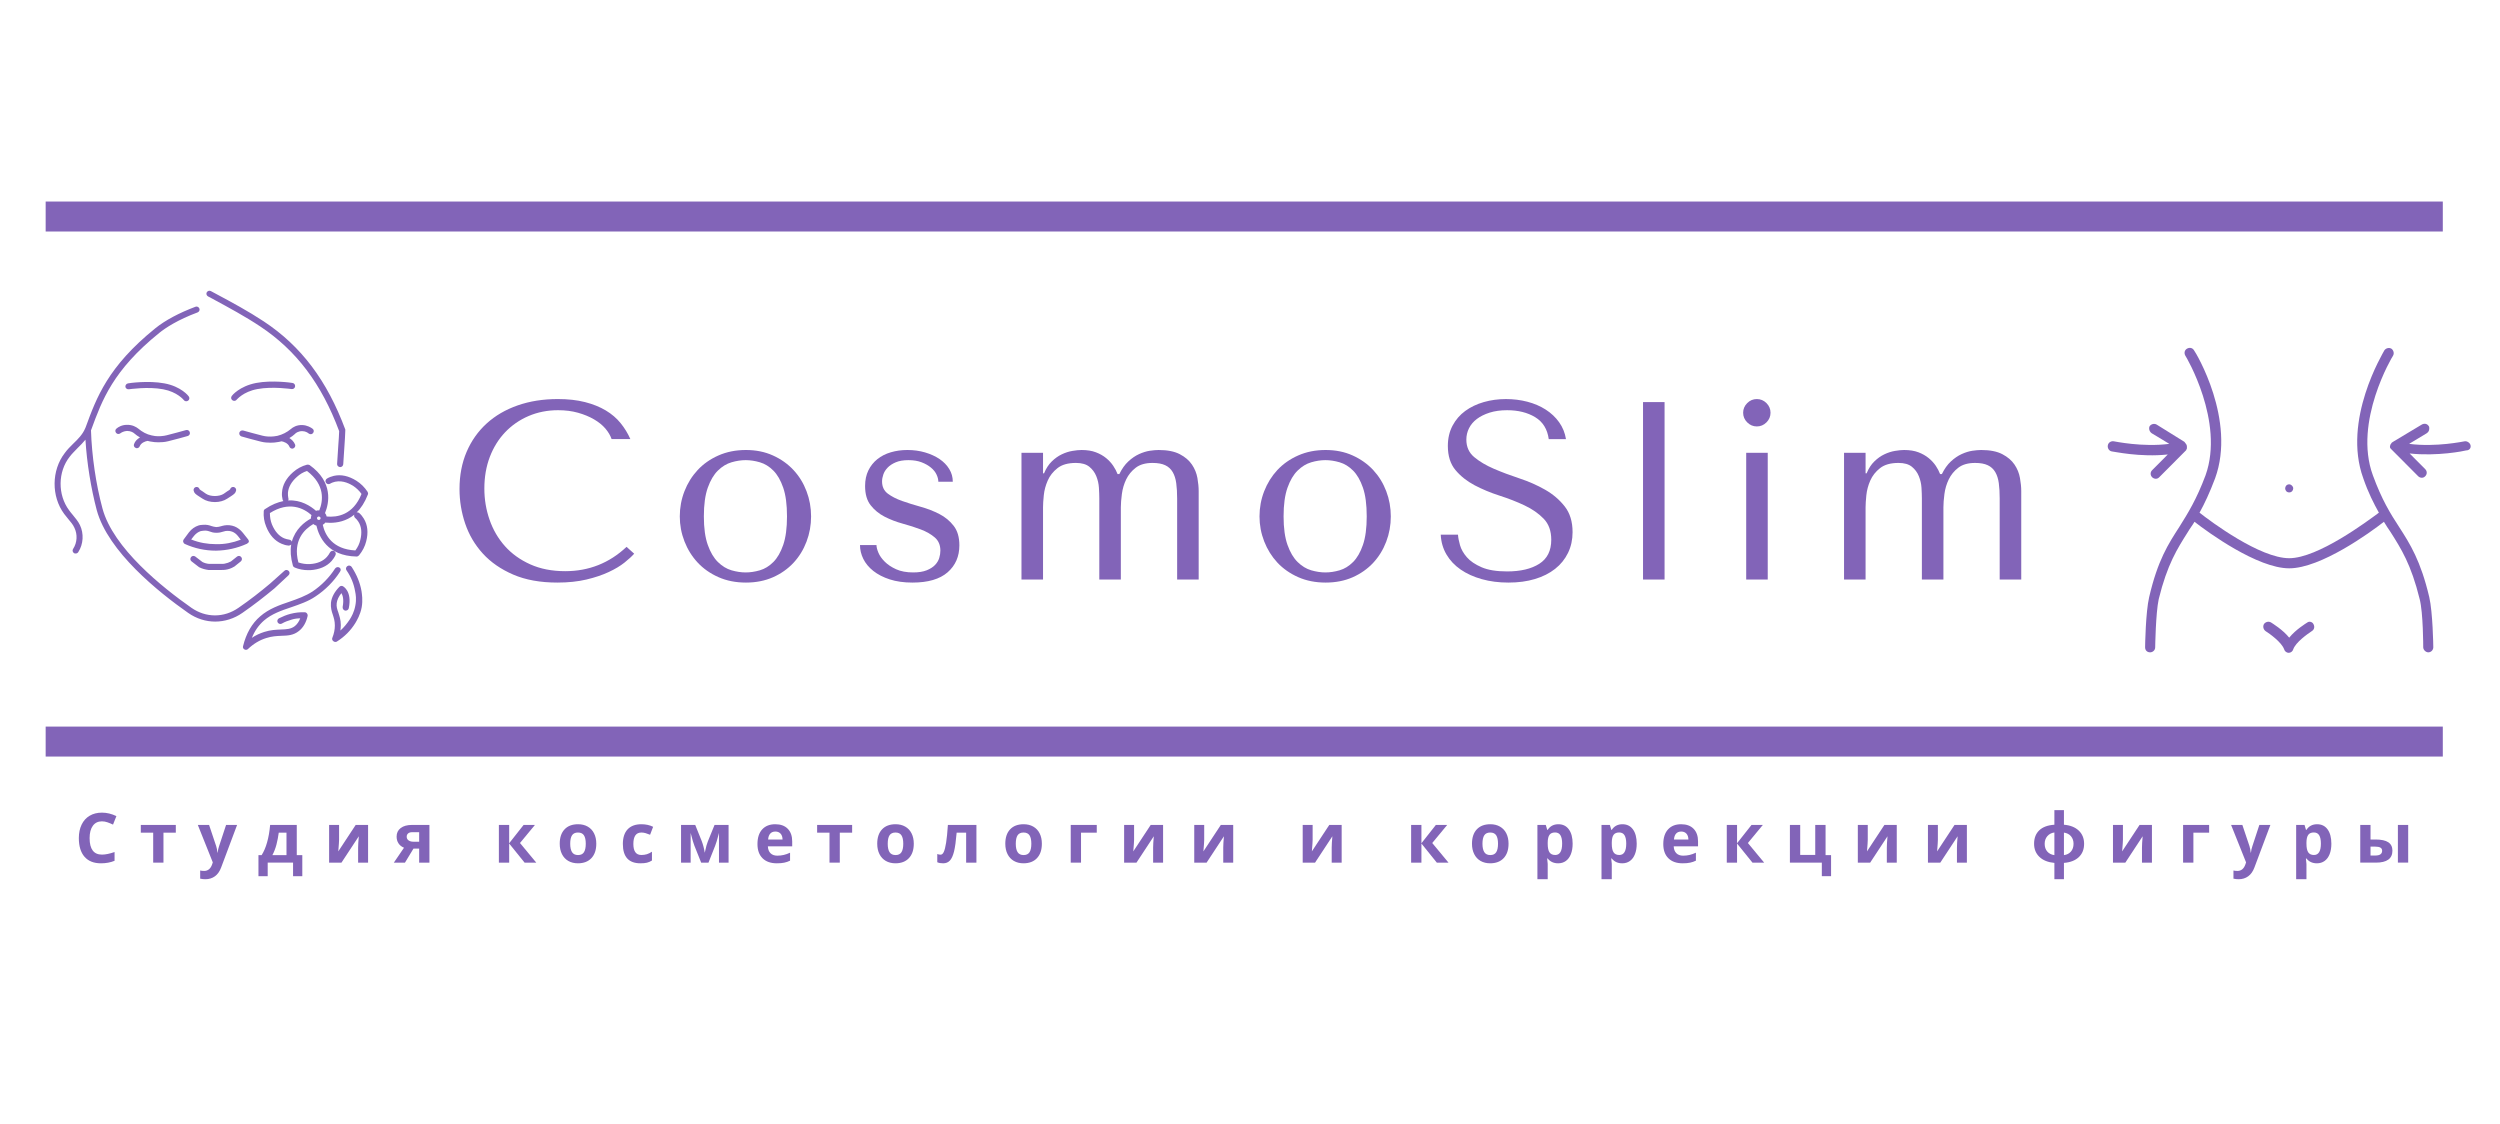 <?xml version="1.0" encoding="UTF-8"?>
<!DOCTYPE svg PUBLIC "-//W3C//DTD SVG 1.1//EN" "http://www.w3.org/Graphics/SVG/1.1/DTD/svg11.dtd">
<!-- Creator: CorelDRAW 2019 (64-Bit) -->
<svg xmlns="http://www.w3.org/2000/svg" xml:space="preserve" width="1112px" height="500px" version="1.1" style="shape-rendering:geometricPrecision; text-rendering:geometricPrecision; image-rendering:optimizeQuality; fill-rule:evenodd; clip-rule:evenodd"
viewBox="0 0 1112 499.94"
 xmlns:xlink="http://www.w3.org/1999/xlink">
 <defs>
  <style type="text/css">
   <![CDATA[
    .str0 {stroke:#8264B8;stroke-width:13.33;stroke-miterlimit:4}
    .fil0 {fill:none;fill-rule:nonzero}
    .fil1 {fill:#8264B8;fill-rule:nonzero}
   ]]>
  </style>
 </defs>
 <g id="Слой_x0020_1">
  <line class="fil0 str0" x1="20.31" y1="329.82" x2="1086.56" y2= "329.82" />
  <line class="fil0 str0" x1="20.31" y1="96.28" x2="1086.56" y2= "96.28" />
  <path class="fil1" d="M160.8 262.89c0.18,1.36 0.63,3.98 0.09,7.15 -0.64,3.43 -2.1,5.78 -2.83,7.05 -2.01,3.25 -4.74,6.06 -8.2,8.23 -0.19,0.18 -0.46,0.18 -0.73,0.18 -0.28,0 -0.64,-0.09 -0.91,-0.37 -0.46,-0.36 -0.64,-0.99 -0.37,-1.53 0.73,-1.81 1.09,-3.62 1.09,-5.43 0,-1.99 -0.45,-3.34 -0.91,-4.79 -0.54,-1.54 -1,-3.16 -0.82,-5.33 0.28,-2.44 1.55,-4.8 3.74,-7.06 0.46,-0.45 1.09,-0.54 1.55,-0.27 0.18,0.09 4.19,2.17 2.64,9.77 -0.18,0.72 -0.82,1.17 -1.64,1.08 -0.73,-0.18 -1.18,-0.9 -1.09,-1.62 0.64,-3.44 0,-5.25 -0.55,-6.15 -1.18,1.44 -1.91,2.98 -2.09,4.43 -0.19,1.53 0.18,2.71 0.72,4.16 0.46,1.53 1.1,3.16 1.1,5.6 0,0.82 -0.09,1.63 -0.18,2.44 1.64,-1.44 3,-3.16 4.19,-4.97 0.73,-1.17 1.91,-3.16 2.46,-6.15 0.55,-2.8 0.18,-4.97 -0.09,-6.24 -0.55,-3.34 -1.82,-6.51 -3.83,-9.4 -0.46,-0.63 -0.27,-1.45 0.37,-1.9 0.63,-0.45 1.45,-0.27 1.91,0.36 2.28,3.53 3.74,7.06 4.38,10.76zm-9.85 -10.48c-0.64,-0.37 -1.46,-0.19 -1.91,0.45 -2.56,3.98 -6.02,7.5 -10.03,10.21 -3.1,1.99 -6.56,3.26 -10.21,4.52 -4.56,1.54 -9.21,3.17 -13.04,6.51 -3.73,3.17 -6.29,7.69 -7.65,13.29 -0.19,0.55 0.09,1.18 0.63,1.45 0.19,0.09 0.46,0.18 0.64,0.18 0.37,0 0.64,-0.09 0.91,-0.36 2.47,-2.35 5.2,-3.98 8.12,-4.88 2.55,-0.82 4.65,-0.91 6.74,-1 2.83,-0.09 5.38,-0.18 7.84,-2.17 1.83,-1.44 3.19,-3.7 3.83,-6.6 0.09,-0.36 0,-0.81 -0.27,-1.17 -0.28,-0.36 -0.64,-0.54 -1.01,-0.54 -2.18,-0.09 -4.28,0.18 -6.38,0.72 -1.73,0.45 -3.46,1.17 -5.1,1.99 -0.64,0.36 -0.91,1.17 -0.55,1.81 0.37,0.63 1.19,0.9 1.82,0.54 1.37,-0.81 2.92,-1.36 4.47,-1.81 1.19,-0.36 2.46,-0.54 3.74,-0.54 -0.55,1.44 -1.37,2.62 -2.37,3.43 -1.73,1.36 -3.65,1.45 -6.2,1.54 -2.19,0.09 -4.65,0.18 -7.47,1.09 -1.92,0.63 -3.74,1.44 -5.47,2.62 1.27,-3.17 3.1,-5.7 5.37,-7.69 3.47,-2.98 7.66,-4.43 12.22,-5.96 3.65,-1.27 7.47,-2.54 10.76,-4.8 4.37,-2.89 8.11,-6.69 10.84,-10.94 0.55,-0.72 0.37,-1.53 -0.27,-1.89zm7.66 -24.51c0.36,-0.09 0.82,0 1.18,0.28 0.82,0.72 1.46,1.53 2.01,2.44 1.73,2.8 2.09,6.23 1.09,10.12 -0.55,2.26 -1.64,4.34 -3.19,6.24 -0.27,0.27 -0.64,0.54 -1.09,0.54 -13.13,-0.27 -16.78,-9.04 -17.87,-13.74 -0.55,-0.18 -1,-0.36 -1.37,-0.72 -4.01,2.35 -9.2,7.32 -6.65,17.09 1.64,0.54 3.37,0.81 5.1,0.72 3.28,-0.18 5.84,-1.27 7.57,-3.17 0.55,-0.63 1,-1.26 1.37,-1.98 0.36,-0.64 1.09,-1 1.82,-0.64 0.64,0.36 1,1.09 0.64,1.81 -0.46,1 -1.1,1.9 -1.73,2.62 -2.19,2.44 -5.38,3.8 -9.48,4.07 -0.28,0 -0.64,0 -0.92,0 -2,0 -4.1,-0.36 -6.01,-1.17 -0.37,-0.19 -0.73,-0.46 -0.82,-0.91 -1,-3.61 -1.19,-6.69 -0.73,-9.31 -0.27,0.27 -0.64,0.45 -1,0.45 -0.1,0 -0.1,0 -0.19,0 -1.09,-0.09 -2.09,-0.36 -3.1,-0.81 -3,-1.27 -5.37,-3.89 -6.83,-7.6 -0.91,-2.17 -1.28,-4.52 -1.1,-6.87 0,-0.45 0.28,-0.81 0.64,-0.99 2.92,-1.99 5.56,-2.99 8.11,-3.53 -0.18,-0.18 -0.36,-0.45 -0.36,-0.63 -0.27,-1.09 -0.37,-2.08 -0.27,-3.17 0.18,-3.25 1.82,-6.32 4.92,-9.04 1.73,-1.53 3.83,-2.71 6.2,-3.34 0.36,-0.09 0.82,0 1.18,0.18 10.58,7.59 8.66,16.91 6.84,21.34 0.36,0.45 0.64,0.99 0.73,1.53 4.65,0.45 11.76,-0.63 15.5,-10.03 -1.01,-1.45 -2.28,-2.63 -3.74,-3.62 -1.1,-0.63 -4.29,-2.62 -8.02,-1.81 -0.73,0.18 -1.55,0.45 -2.28,0.91 -0.64,0.36 -1.46,0.09 -1.83,-0.55 -0.36,-0.63 -0.09,-1.44 0.55,-1.8 0.91,-0.55 1.91,-0.91 3.01,-1.18 3.19,-0.72 6.56,0 10.03,2.17 2,1.27 3.64,2.89 5.01,4.97 0.18,0.36 0.27,0.82 0.09,1.18 -1.37,3.52 -3.1,6.15 -5.01,7.95zm-17.32 3.17c0.18,0.18 0.45,0.18 0.64,0.18 0.09,0 0.36,-0.09 0.45,-0.27 0.09,-0.09 0.18,-0.18 0.18,-0.36 0.09,-0.18 0,-0.55 -0.27,-0.73 0,0 -0.09,-0.09 -0.18,-0.09 -0.28,-0.18 -0.64,-0.09 -0.82,0.09 0,0 -0.09,0.09 -0.09,0.09 -0.19,0.18 -0.28,0.55 -0.1,0.82 0,0.09 0.1,0.18 0.19,0.27zm-13.13 -8.5c5.74,-0.36 10.03,2.53 12.4,4.61 0.45,-0.18 0.91,-0.27 1.46,-0.18 1.73,-4.25 2.64,-11.39 -5.47,-17.54 -1.73,0.54 -3.19,1.45 -4.47,2.62 -2.46,2.17 -3.83,4.61 -4.01,7.14 0,0.82 0,1.54 0.18,2.36 0.18,0.36 0.09,0.72 -0.09,0.99zm10.12 8.05c0,-0.55 0.09,-1 0.27,-1.54 -3.46,-3.07 -9.93,-6.33 -18.5,-0.9 0,1.8 0.27,3.43 0.91,5.06 1.28,3.07 3.1,5.15 5.38,6.15 0.73,0.27 1.55,0.54 2.37,0.63 0.55,0.09 1,0.45 1.09,0.9 1.55,-5.6 5.65,-8.77 8.48,-10.3zm19.32 -1.72c-3.55,2.89 -7.56,3.62 -10.75,3.62 -0.82,0 -1.55,-0.1 -2.19,-0.1 -0.09,0.19 -0.18,0.28 -0.27,0.37 -0.28,0.27 -0.55,0.45 -0.82,0.63 1,4.52 4.28,10.85 14.49,11.39 1.09,-1.45 1.82,-2.98 2.19,-4.61 0.82,-3.25 0.55,-5.97 -0.82,-8.14 -0.46,-0.72 -0.91,-1.26 -1.55,-1.81 -0.37,-0.36 -0.46,-0.9 -0.28,-1.35zm-47.76 12.93c-4.38,1.99 -8.94,2.98 -13.68,3.07 -0.09,0 -0.09,0 -0.18,0 -4.74,0 -9.39,-0.99 -13.76,-2.98 -0.37,-0.18 -0.64,-0.54 -0.73,-0.91 -0.09,-0.36 0,-0.81 0.27,-1.17l2.28 -3.08c1.19,-1.53 2.64,-2.53 4.29,-3.07 0.36,-0.09 0.91,-0.27 1.73,-0.27 1.91,-0.18 3.01,0.18 4.01,0.54 0.64,0.18 1.18,0.36 2.09,0.45 0.83,0 1.37,-0.18 2.1,-0.36 1,-0.27 2.1,-0.63 3.92,-0.45 0.82,0.09 1.46,0.27 2.19,0.54 1.37,0.55 2.64,1.54 3.65,2.81l2.37 2.98c0.27,0.36 0.36,0.72 0.27,1.17 -0.18,0.19 -0.46,0.55 -0.82,0.73zm-2.74 -1.81l-1.27 -1.63c-0.73,-0.9 -1.55,-1.54 -2.46,-1.9 -0.46,-0.18 -0.91,-0.27 -1.46,-0.36 -1.37,-0.09 -2.01,0.09 -2.83,0.36 -0.73,0.27 -1.64,0.46 -2.92,0.46 -1.27,0 -2.09,-0.28 -2.82,-0.55 -0.82,-0.27 -1.55,-0.54 -2.92,-0.36 -0.55,0.09 -0.91,0.09 -1.18,0.18 -1.1,0.36 -2.1,1.09 -2.92,2.08l-1.28 1.63c3.56,1.45 7.3,2.08 11.03,2.08 0,0 0.09,0 0.09,0 3.74,0.09 7.39,-0.63 10.94,-1.99zm-1.64 7.5l-2.73 2.17c-0.82,0.46 -1.83,0.82 -2.83,1 -0.36,0.09 -0.82,0.09 -1.27,0.09l-5.02 0c-0.18,0 -0.45,0 -0.64,0 -1,-0.09 -2,-0.36 -2.91,-0.82l-3.19 -2.44c-0.64,-0.45 -1.46,-0.36 -1.92,0.27 -0.45,0.64 -0.36,1.45 0.28,1.9l3.28 2.53c0.09,0.1 0.18,0.1 0.18,0.1 1.28,0.63 2.64,0.99 4.01,1.17 0.27,0 0.64,0 0.91,0l5.02 0c0.54,0 1.09,0 1.64,-0.09 1.36,-0.18 2.64,-0.63 3.83,-1.36 0.09,0 0.09,-0.09 0.18,-0.09l2.82 -2.26c0.55,-0.45 0.73,-1.35 0.19,-1.9 -0.37,-0.63 -1.28,-0.72 -1.83,-0.27zm-18.32 -30.92c-0.73,0.18 -1.18,0.91 -1,1.63 0.27,1.18 1,1.63 2.37,2.53 0.45,0.27 0.91,0.63 1.55,1 1.46,0.99 3.46,1.53 5.56,1.53 2,0 4.01,-0.54 5.47,-1.53 0.64,-0.46 1.09,-0.73 1.55,-1 1.36,-0.9 2.09,-1.35 2.37,-2.53 0.18,-0.72 -0.28,-1.45 -1.01,-1.63 -0.72,-0.18 -1.45,0.27 -1.64,1 -0.09,0.18 -0.63,0.54 -1.27,0.9 -0.46,0.27 -0.91,0.63 -1.55,1.09 -2.01,1.35 -5.93,1.35 -7.93,0 -0.64,-0.46 -1.19,-0.82 -1.55,-1.09 -0.55,-0.36 -1.19,-0.72 -1.28,-0.9 -0.18,-0.73 -0.91,-1.18 -1.64,-1zm-27.53 -19.07c-0.27,0.72 0.09,1.44 0.82,1.71 0.18,0.09 0.37,0.09 0.46,0.09 0.54,0 1.09,-0.36 1.27,-0.9 0.64,-1.54 2.46,-2.17 3.47,-2.35 0.36,0.09 0.73,0.18 1.18,0.27 1.37,0.27 2.65,0.36 3.65,0.36 0.82,0 1.55,-0.09 2,-0.09 1.37,-0.09 2.37,-0.36 7.11,-1.62 1.65,-0.46 3.01,-0.82 3.92,-1.09 0.73,-0.18 1.19,-0.99 0.92,-1.72 -0.19,-0.72 -1.01,-1.17 -1.74,-0.9 -1,0.27 -2.37,0.63 -3.92,1.08 -4.65,1.27 -5.47,1.45 -6.56,1.54 -0.82,0.09 -2.64,0.27 -4.74,-0.27 -2.19,-0.45 -4.19,-1.54 -6.02,-3.08 -0.82,-0.63 -2.55,-1.71 -5.01,-1.62 -2.19,0 -3.83,0.99 -4.56,1.62 -0.63,0.46 -0.73,1.27 -0.27,1.9 0.46,0.64 1.28,0.73 1.91,0.27 0.46,-0.36 1.55,-0.99 3.01,-1.08 1.64,0 2.83,0.72 3.19,1.08 0.82,0.73 1.64,1.27 2.56,1.81 -1.19,0.73 -2.19,1.63 -2.65,2.99zm74.75 -5.79c1.46,0 2.46,0.63 3.01,1.09 0.64,0.45 1.46,0.36 1.91,-0.28 0.46,-0.63 0.37,-1.44 -0.27,-1.9 -0.73,-0.54 -2.37,-1.53 -4.56,-1.62 -2.46,-0.09 -4.19,0.99 -5.01,1.72 -1.83,1.53 -3.83,2.53 -6.02,3.07 -2.1,0.45 -3.92,0.36 -4.74,0.27 -1.09,-0.09 -1.91,-0.27 -6.56,-1.54 -1.64,-0.45 -2.92,-0.81 -3.92,-1.08 -0.73,-0.18 -1.46,0.18 -1.73,0.9 -0.19,0.73 0.18,1.45 0.91,1.72 1,0.27 2.37,0.63 3.92,1.09 4.65,1.26 5.74,1.53 7.11,1.62 0.45,0 1.09,0.09 2,0.09 1,0 2.28,-0.09 3.65,-0.36 0.36,-0.09 0.73,-0.18 1.18,-0.27 1.01,0.18 2.83,0.81 3.47,2.35 0.18,0.54 0.73,0.91 1.27,0.91 0.19,0 0.37,0 0.46,-0.09 0.73,-0.28 1.09,-1.09 0.82,-1.72 -0.55,-1.36 -1.55,-2.26 -2.55,-2.9 0.91,-0.54 1.73,-1.08 2.46,-1.8 0.36,-0.46 1.55,-1.27 3.19,-1.27zm-6.02 64.1c0.55,-0.54 0.64,-1.35 0.09,-1.9 -0.54,-0.54 -1.36,-0.63 -1.91,-0.09l-6.38 5.7c-4.29,3.61 -9.03,7.32 -14.04,10.76 -6.47,4.52 -14.49,4.52 -20.97,0 -12.76,-8.95 -34.82,-26.49 -39.56,-44.21 -2.91,-10.76 -4.74,-23.42 -5.1,-34.72l0.18 -0.45c4.74,-12.93 9.57,-26.22 30.17,-42.86 2.92,-2.35 8.3,-5.87 17.05,-9.13 0.73,-0.27 1.09,-1.08 0.82,-1.72 -0.27,-0.72 -1.09,-1.08 -1.73,-0.81 -7.2,2.71 -13.4,5.97 -17.87,9.58 -21.15,17.09 -26.16,30.83 -30.99,44.03l-0.28 0.63c-1.09,2.54 -3.09,4.62 -5.28,6.7 -1.28,1.26 -2.65,2.62 -3.74,4.15 -5.93,7.69 -6.02,19.26 -0.27,27.04 0.54,0.72 1.18,1.44 1.73,2.17 1.09,1.35 2.19,2.53 2.82,3.98 1.46,2.98 1.28,6.6 -0.54,9.4 -0.46,0.63 -0.28,1.44 0.36,1.9 0.28,0.18 0.46,0.18 0.73,0.18 0.46,0 0.91,-0.18 1.19,-0.64 2.28,-3.52 2.55,-8.22 0.73,-12.02 -0.82,-1.72 -2.1,-3.16 -3.19,-4.52 -0.55,-0.72 -1.19,-1.36 -1.64,-2.08 -5.11,-6.87 -5.02,-17.09 0.27,-23.78 1,-1.35 2.28,-2.53 3.55,-3.89 1.19,-1.17 2.37,-2.35 3.47,-3.7 0.63,10.39 2.46,21.61 5.01,31.28 5.01,18.53 27.62,36.62 40.66,45.75 3.73,2.62 7.93,3.88 12.03,3.88 4.1,0 8.39,-1.26 12.12,-3.88 5.11,-3.53 9.85,-7.24 14.31,-10.94l6.2 -5.79zm-71.01 -82.72c0.09,0 8.57,-1.27 15.23,0 6.29,1.17 9.11,4.7 9.2,4.79 0.28,0.36 0.64,0.54 1.1,0.54 0.27,0 0.54,-0.09 0.82,-0.27 0.63,-0.45 0.73,-1.27 0.27,-1.9 -0.09,-0.18 -3.37,-4.43 -10.85,-5.79 -7.2,-1.35 -15.77,-0.09 -16.13,0 -0.73,0.09 -1.28,0.82 -1.19,1.54 0.09,0.63 0.73,1.18 1.55,1.09zm57.16 -0.09c6.74,-1.27 15.13,0 15.22,0 0.73,0.09 1.46,-0.37 1.55,-1.18 0.09,-0.72 -0.36,-1.45 -1.18,-1.54 -0.37,-0.09 -9.03,-1.35 -16.14,0 -7.47,1.45 -10.76,5.61 -10.85,5.79 -0.45,0.63 -0.36,1.45 0.28,1.9 0.27,0.18 0.54,0.27 0.82,0.27 0.45,0 0.82,-0.18 1.09,-0.54 0.09,0 2.83,-3.53 9.21,-4.7zm-21.97 -41.23l2.19 1.17c7.02,3.8 14.4,7.78 21.05,12.21 16.05,10.67 27.26,25.49 35.1,46.56 -0.09,1.99 -0.18,4.07 -0.37,6.15l-0.54 8.41c-0.09,0.72 0.54,1.35 1.27,1.44 0,0 0.09,0 0.09,0 0.73,0 1.28,-0.54 1.37,-1.26l0.55 -8.41c0.18,-2.17 0.27,-4.43 0.36,-6.51 0,0 0,-0.09 0,-0.09 0,-0.09 0,-0.09 0,-0.18 0,-0.09 0,-0.09 0,-0.18 0,0 0,-0.09 0,-0.09 -8.11,-21.79 -19.59,-37.07 -36.28,-48.1 -6.83,-4.52 -14.22,-8.5 -21.33,-12.3l-2.18 -1.17c-0.64,-0.36 -1.46,-0.09 -1.83,0.54 -0.36,0.63 -0.09,1.45 0.55,1.81z"/>
  <path class="fil1" d="M1067.09 234.31c-3.81,-5.85 -7.62,-11.93 -11.65,-22.96 -8.74,-23.86 8.74,-52.89 8.96,-53.12 0.67,-1.12 0.22,-2.47 -0.67,-3.15 -1.12,-0.67 -2.47,-0.22 -3.14,0.68 -0.67,1.35 -18.82,31.06 -9.41,56.94 2.24,6.53 4.7,11.25 6.95,15.31 -5.16,3.82 -27.12,20.25 -39.89,20.25 -13,0 -34.74,-16.2 -39.89,-20.25 2.24,-4.06 4.48,-8.78 6.94,-15.31 9.42,-25.88 -8.51,-55.82 -9.41,-56.94 -0.67,-1.13 -2.02,-1.35 -3.14,-0.68 -1.12,0.68 -1.34,2.03 -0.67,3.15 0.23,0.23 17.48,29.26 8.97,53.12 -4.04,10.8 -7.85,16.88 -11.66,22.96 -4.93,7.65 -9.63,14.85 -13.44,31.28 -1.57,6.76 -1.8,21.61 -1.8,22.29 0,1.35 0.9,2.25 2.24,2.25 1.13,0 2.25,-0.9 2.25,-2.25 0,-0.23 0.22,-15.08 1.56,-21.39 3.81,-15.53 8.3,-22.5 13,-29.93 0.9,-1.58 2.02,-2.93 2.92,-4.5 6.05,4.72 28.01,20.7 42.13,20.7 14.11,0 36.08,-15.98 42.13,-20.7 0.89,1.57 2.01,3.15 2.91,4.5 4.71,7.43 9.19,14.4 13,29.93 1.57,6.08 1.57,21.16 1.57,21.39 0,1.12 1.12,2.25 2.24,2.25 1.34,0 2.24,-1.13 2.24,-2.25 0,-0.68 -0.23,-15.53 -1.79,-22.29 -3.81,-16.2 -8.52,-23.63 -13.45,-31.28z"/>
  <path class="fil1" d="M1018.24 219c1.12,0 1.79,-0.9 1.79,-1.8 0,-0.9 -0.9,-1.8 -1.79,-1.8 -1.12,0 -1.8,0.9 -1.8,1.8 0,0.9 0.68,1.8 1.8,1.8z"/>
  <path class="fil1" d="M1026.3 276.85c-0.67,0.45 -5.15,3.15 -8.06,6.75 -2.92,-3.6 -7.4,-6.3 -8.07,-6.75 -1.12,-0.68 -2.47,-0.23 -3.14,0.67 -0.67,1.13 -0.22,2.48 0.67,3.15 1.8,1.13 7.17,4.96 8.29,8.11 0.23,0.9 1.13,1.57 2.02,1.57 0.9,0 1.8,-0.67 2.02,-1.57 1.12,-3.15 6.27,-6.76 8.29,-8.11 1.12,-0.67 1.35,-2.02 0.67,-3.15 -0.44,-0.9 -1.79,-1.35 -2.69,-0.67z"/>
  <path class="fil1" d="M964.23 202.12l-6.95 6.98c-0.9,0.9 -0.9,2.25 0,3.15 0.45,0.45 1.12,0.68 1.57,0.68 0.67,0 1.12,-0.23 1.57,-0.68l11.88 -11.93c0,0 0.22,-0.22 0.22,-0.45 0.22,-0.22 0.22,-0.45 0.22,-0.9 0,0 0,-0.22 0,-0.22 0,-0.23 0,-0.68 -0.22,-0.9 0,-0.23 0,-0.23 -0.22,-0.45 -0.23,-0.23 -0.45,-0.68 -0.68,-0.9l-12.32 -7.66c-1.12,-0.67 -2.47,-0.22 -3.14,0.68 -0.22,0.45 -0.22,0.67 -0.22,1.12 0,0.68 0.44,1.58 1.12,2.03l7.84 4.73c-11.88,1.57 -24.43,-1.13 -24.65,-1.13 -1.12,-0.22 -2.47,0.45 -2.69,1.8 -0.22,1.13 0.45,2.48 1.79,2.7 0.68,0 12.55,2.7 24.88,1.35z"/>
  <path class="fil1" d="M1098.91 198.07c-0.22,-1.12 -1.57,-2.02 -2.69,-1.8 -0.22,0 -12.55,2.7 -24.65,1.13l7.85 -4.73c0.67,-0.45 1.12,-1.13 1.12,-2.03 0,-0.45 0,-0.9 -0.23,-1.12 -0.67,-1.13 -2.02,-1.35 -3.14,-0.68l-12.77 7.66c-0.45,0.22 -0.67,0.45 -0.9,0.9 0,0 0,0.22 -0.22,0.22 0,0.23 -0.22,0.68 -0.22,0.9 0,0 0,0 0,0.23 0,0.45 0.22,0.67 0.44,0.9 0,0 0.23,0.22 0.23,0.22l11.88 11.93c0.44,0.45 1.12,0.68 1.56,0.68 0.68,0 1.12,-0.23 1.57,-0.68 0.9,-0.9 0.9,-2.25 0,-3.15l-6.94 -6.98c12.32,1.35 24.42,-1.12 25.1,-1.35 1.56,0 2.24,-1.12 2.01,-2.25z"/>
  <path class="fil1" d="M278.69 243.21c-7.66,7.21 -16.76,10.82 -27.28,10.82 -5.87,0 -11.05,-1.01 -15.56,-3.04 -4.51,-2.03 -8.27,-4.74 -11.28,-8.12 -3.01,-3.39 -5.28,-7.29 -6.82,-11.73 -1.54,-4.43 -2.31,-9.06 -2.31,-13.87 0,-5.11 0.81,-9.79 2.42,-14.04 1.62,-4.24 3.89,-7.91 6.82,-10.99 2.93,-3.08 6.41,-5.49 10.43,-7.22 4.03,-1.72 8.4,-2.59 13.14,-2.59 3.23,0 6.18,0.38 8.85,1.13 2.67,0.75 5.04,1.73 7.1,2.93 2.07,1.2 3.76,2.57 5.08,4.11 1.31,1.55 2.23,3.11 2.76,4.68l8.34 0c-1.12,-2.55 -2.57,-4.92 -4.34,-7.1 -1.76,-2.18 -3.96,-4.06 -6.59,-5.64 -2.63,-1.57 -5.72,-2.82 -9.25,-3.72 -3.53,-0.9 -7.55,-1.35 -12.06,-1.35 -6.54,0 -12.5,0.94 -17.87,2.82 -5.38,1.88 -9.98,4.56 -13.82,8.06 -3.83,3.5 -6.8,7.7 -8.91,12.63 -2.1,4.92 -3.15,10.43 -3.15,16.52 0,5.26 0.84,10.39 2.53,15.39 1.7,5 4.31,9.43 7.84,13.3 3.53,3.87 8.04,6.99 13.53,9.36 5.49,2.37 12.03,3.55 19.62,3.55 4.81,0 9.11,-0.45 12.91,-1.35 3.8,-0.9 7.1,-2.01 9.92,-3.33 2.82,-1.31 5.17,-2.72 7.05,-4.22 1.88,-1.51 3.31,-2.82 4.29,-3.95l-3.39 -3.04z"/>
  <path class="fil1" d="M360.77 229.67c0,3.91 -0.67,7.65 -2.03,11.22 -1.35,3.57 -3.28,6.71 -5.8,9.42 -2.52,2.7 -5.56,4.85 -9.14,6.43 -3.57,1.57 -7.57,2.36 -12,2.36 -4.51,0 -8.59,-0.8 -12.24,-2.42 -3.64,-1.62 -6.73,-3.78 -9.24,-6.48 -2.52,-2.71 -4.48,-5.85 -5.87,-9.42 -1.39,-3.57 -2.08,-7.27 -2.08,-11.11 0,-3.9 0.69,-7.64 2.08,-11.21 1.39,-3.57 3.35,-6.71 5.87,-9.42 2.51,-2.7 5.6,-4.87 9.24,-6.48 3.65,-1.62 7.73,-2.43 12.24,-2.43 4.43,0 8.43,0.81 12,2.43 3.58,1.61 6.62,3.78 9.14,6.48 2.52,2.71 4.45,5.85 5.8,9.42 1.36,3.57 2.03,7.31 2.03,11.21zm-10.71 0c0,-5.26 -0.56,-9.52 -1.69,-12.79 -1.13,-3.27 -2.59,-5.81 -4.4,-7.61 -1.8,-1.81 -3.79,-3.03 -5.97,-3.67 -2.18,-0.64 -4.29,-0.96 -6.32,-0.96 -2.03,0 -4.13,0.32 -6.31,0.96 -2.18,0.64 -4.19,1.86 -6.03,3.67 -1.84,1.8 -3.35,4.34 -4.51,7.61 -1.17,3.27 -1.75,7.53 -1.75,12.79 0,5.19 0.58,9.42 1.75,12.69 1.16,3.27 2.67,5.81 4.51,7.61 1.84,1.8 3.85,3.03 6.03,3.67 2.18,0.63 4.28,0.95 6.31,0.95 2.03,0 4.14,-0.32 6.32,-0.95 2.18,-0.64 4.17,-1.87 5.97,-3.67 1.81,-1.8 3.27,-4.34 4.4,-7.61 1.13,-3.27 1.69,-7.5 1.69,-12.69z"/>
  <path class="fil1" d="M423.8 214.23c0,-2.03 -0.52,-3.91 -1.58,-5.64 -1.05,-1.73 -2.5,-3.21 -4.34,-4.46 -1.84,-1.23 -3.98,-2.21 -6.43,-2.93 -2.44,-0.71 -5.05,-1.07 -7.83,-1.07 -2.63,0 -5.1,0.34 -7.39,1.02 -2.29,0.67 -4.28,1.69 -5.97,3.04 -1.7,1.36 -3.03,3.03 -4.01,5.02 -0.97,1.99 -1.46,4.3 -1.46,6.93 0,3.61 0.82,6.47 2.48,8.57 1.65,2.11 3.72,3.8 6.2,5.08 2.48,1.27 5.17,2.31 8.06,3.1 2.9,0.79 5.58,1.65 8.06,2.59 2.48,0.94 4.55,2.13 6.2,3.55 1.66,1.43 2.49,3.39 2.49,5.87 0,1.05 -0.17,2.14 -0.51,3.27 -0.34,1.12 -0.96,2.16 -1.86,3.1 -0.9,0.94 -2.14,1.73 -3.72,2.37 -1.58,0.63 -3.57,0.95 -5.98,0.95 -3.01,0 -5.54,-0.47 -7.61,-1.41 -2.07,-0.94 -3.76,-2.06 -5.07,-3.38 -1.32,-1.31 -2.26,-2.65 -2.82,-4 -0.57,-1.36 -0.85,-2.48 -0.85,-3.38l-7.33 0c0,2.1 0.49,4.15 1.47,6.14 0.98,1.99 2.46,3.78 4.45,5.36 1.99,1.57 4.44,2.84 7.33,3.77 2.9,0.94 6.26,1.41 10.09,1.41 6.92,0 12.12,-1.52 15.62,-4.56 3.49,-3.05 5.24,-7.05 5.24,-12.01 0,-3.61 -0.84,-6.5 -2.54,-8.68 -1.69,-2.18 -3.81,-3.93 -6.37,-5.25 -2.55,-1.31 -5.31,-2.38 -8.28,-3.21 -2.97,-0.83 -5.74,-1.69 -8.29,-2.59 -2.56,-0.91 -4.68,-2 -6.37,-3.27 -1.69,-1.28 -2.54,-3.08 -2.54,-5.42 0,-0.97 0.19,-2.01 0.57,-3.1 0.37,-1.09 1.01,-2.1 1.91,-3.04 0.9,-0.94 2.11,-1.73 3.61,-2.37 1.5,-0.64 3.38,-0.96 5.64,-0.96 2.25,0 4.21,0.32 5.86,0.96 1.66,0.64 3.05,1.43 4.17,2.37 1.13,0.94 1.96,1.97 2.48,3.1 0.53,1.13 0.79,2.18 0.79,3.16l6.43 0z"/>
  <path class="fil1" d="M463.94 257.75l0 -32.13c0,-1.36 0.11,-3.14 0.34,-5.36 0.22,-2.22 0.81,-4.4 1.75,-6.54 0.93,-2.14 2.38,-3.98 4.34,-5.52 1.95,-1.55 4.69,-2.32 8.23,-2.32 2.55,0 4.53,0.57 5.92,1.69 1.39,1.13 2.42,2.52 3.1,4.18 0.67,1.65 1.07,3.38 1.18,5.18 0.11,1.81 0.17,3.39 0.17,4.74l0 36.08 9.58 0 0 -32.13c0,-1.66 0.16,-3.63 0.46,-5.92 0.3,-2.3 0.94,-4.46 1.91,-6.49 0.98,-2.03 2.39,-3.76 4.23,-5.18 1.84,-1.43 4.34,-2.15 7.5,-2.15 2.33,0 4.21,0.34 5.64,1.02 1.43,0.67 2.53,1.69 3.32,3.04 0.79,1.36 1.32,3.01 1.58,4.96 0.27,1.96 0.4,4.21 0.4,6.77l0 36.08 9.58 0 0 -39.35c0,-1.73 -0.19,-3.67 -0.56,-5.81 -0.38,-2.14 -1.19,-4.13 -2.43,-5.97 -1.24,-1.85 -3.04,-3.39 -5.41,-4.63 -2.37,-1.24 -5.51,-1.86 -9.41,-1.86 -1.13,0 -2.45,0.12 -3.95,0.34 -1.5,0.23 -3.08,0.72 -4.74,1.47 -1.65,0.75 -3.25,1.84 -4.79,3.27 -1.54,1.42 -2.87,3.3 -4,5.63l-0.79 0c-0.45,-1.2 -1.09,-2.42 -1.92,-3.66 -0.82,-1.24 -1.88,-2.39 -3.15,-3.44 -1.28,-1.05 -2.8,-1.92 -4.57,-2.59 -1.77,-0.68 -3.89,-1.02 -6.37,-1.02 -1.13,0 -2.48,0.13 -4.06,0.4 -1.58,0.26 -3.16,0.77 -4.74,1.52 -1.57,0.75 -3.06,1.8 -4.45,3.16 -1.39,1.35 -2.54,3.12 -3.44,5.3l-0.45 0 0 -9.14 -9.59 0 0 56.38 9.59 0z"/>
  <path class="fil1" d="M618.63 229.67c0,3.91 -0.67,7.65 -2.03,11.22 -1.35,3.57 -3.29,6.71 -5.8,9.42 -2.52,2.7 -5.57,4.85 -9.14,6.43 -3.57,1.57 -7.57,2.36 -12,2.36 -4.52,0 -8.59,-0.8 -12.24,-2.42 -3.64,-1.62 -6.73,-3.78 -9.25,-6.48 -2.51,-2.71 -4.47,-5.85 -5.86,-9.42 -1.39,-3.57 -2.08,-7.27 -2.08,-11.11 0,-3.9 0.69,-7.64 2.08,-11.21 1.39,-3.57 3.35,-6.71 5.86,-9.42 2.52,-2.7 5.61,-4.87 9.25,-6.48 3.65,-1.62 7.72,-2.43 12.24,-2.43 4.43,0 8.43,0.81 12,2.43 3.57,1.61 6.62,3.78 9.14,6.48 2.51,2.71 4.45,5.85 5.8,9.42 1.36,3.57 2.03,7.31 2.03,11.21zm-10.71 0c0,-5.26 -0.56,-9.52 -1.69,-12.79 -1.13,-3.27 -2.59,-5.81 -4.4,-7.61 -1.8,-1.81 -3.79,-3.03 -5.97,-3.67 -2.18,-0.64 -4.29,-0.96 -6.32,-0.96 -2.03,0 -4.13,0.32 -6.31,0.96 -2.18,0.64 -4.19,1.86 -6.03,3.67 -1.85,1.8 -3.35,4.34 -4.51,7.61 -1.17,3.27 -1.75,7.53 -1.75,12.79 0,5.19 0.58,9.42 1.75,12.69 1.16,3.27 2.66,5.81 4.51,7.61 1.84,1.8 3.85,3.03 6.03,3.67 2.18,0.63 4.28,0.95 6.31,0.95 2.03,0 4.14,-0.32 6.32,-0.95 2.18,-0.64 4.17,-1.87 5.97,-3.67 1.81,-1.8 3.27,-4.34 4.4,-7.61 1.13,-3.27 1.69,-7.5 1.69,-12.69z"/>
  <path class="fil1" d="M640.84 237.79c0.15,3.24 1,6.17 2.54,8.8 1.54,2.63 3.65,4.87 6.31,6.71 2.67,1.84 5.81,3.27 9.42,4.28 3.61,1.02 7.55,1.52 11.84,1.52 4.36,0 8.29,-0.52 11.78,-1.58 3.5,-1.05 6.48,-2.55 8.97,-4.51 2.48,-1.95 4.39,-4.32 5.75,-7.1 1.35,-2.78 2.03,-5.86 2.03,-9.24 0,-4.67 -1.17,-8.48 -3.5,-11.45 -2.33,-2.97 -5.24,-5.45 -8.74,-7.44 -3.49,-1.99 -7.29,-3.67 -11.39,-5.02 -4.09,-1.35 -7.89,-2.78 -11.38,-4.28 -3.5,-1.51 -6.41,-3.24 -8.74,-5.19 -2.33,-1.95 -3.5,-4.55 -3.5,-7.78 0,-1.8 0.4,-3.5 1.19,-5.07 0.79,-1.58 1.95,-2.95 3.49,-4.12 1.54,-1.16 3.44,-2.1 5.69,-2.82 2.26,-0.71 4.85,-1.07 7.78,-1.07 4.89,0 9.04,1.03 12.46,3.1 3.42,2.07 5.43,5.32 6.04,9.75l7.66 0c-0.45,-2.78 -1.46,-5.28 -3.04,-7.49 -1.58,-2.22 -3.57,-4.1 -5.98,-5.64 -2.4,-1.54 -5.13,-2.71 -8.17,-3.5 -3.04,-0.79 -6.22,-1.18 -9.53,-1.18 -3.46,0 -6.75,0.45 -9.87,1.35 -3.12,0.9 -5.86,2.22 -8.23,3.95 -2.36,1.73 -4.24,3.91 -5.63,6.54 -1.39,2.63 -2.09,5.64 -2.09,9.02 0,4.43 1.13,8.01 3.38,10.71 2.26,2.71 5.1,4.96 8.52,6.77 3.42,1.8 7.12,3.34 11.1,4.62 3.99,1.28 7.69,2.72 11.11,4.34 3.42,1.62 6.26,3.59 8.51,5.92 2.26,2.33 3.38,5.45 3.38,9.36 0,4.88 -1.78,8.45 -5.35,10.71 -3.57,2.26 -8.33,3.38 -14.27,3.38 -4.73,0 -8.53,-0.62 -11.38,-1.86 -2.86,-1.24 -5.04,-2.72 -6.54,-4.45 -1.51,-1.73 -2.52,-3.52 -3.05,-5.36 -0.52,-1.84 -0.82,-3.4 -0.9,-4.68l-7.67 0z"/>
  <polygon class="fil1" points="740.4,178.82 730.82,178.82 730.82,257.75 740.4,257.75 "/>
  <path class="fil1" d="M776.71 201.37l0 56.38 9.58 0 0 -56.38 -9.58 0zm-1.36 -17.81c0,1.65 0.61,3.08 1.81,4.28 1.2,1.2 2.63,1.81 4.28,1.81 1.66,0 3.09,-0.61 4.29,-1.81 1.2,-1.2 1.8,-2.63 1.8,-4.28 0,-1.66 -0.6,-3.08 -1.8,-4.29 -1.2,-1.2 -2.63,-1.8 -4.29,-1.8 -1.65,0 -3.08,0.6 -4.28,1.8 -1.2,1.21 -1.81,2.63 -1.81,4.29z"/>
  <path class="fil1" d="M829.81 257.75l0 -32.13c0,-1.36 0.12,-3.14 0.34,-5.36 0.23,-2.22 0.81,-4.4 1.75,-6.54 0.94,-2.14 2.39,-3.98 4.34,-5.52 1.96,-1.55 4.7,-2.32 8.23,-2.32 2.56,0 4.53,0.57 5.92,1.69 1.39,1.13 2.43,2.52 3.1,4.18 0.68,1.65 1.08,3.38 1.19,5.18 0.11,1.81 0.17,3.39 0.17,4.74l0 36.08 9.58 0 0 -32.13c0,-1.66 0.15,-3.63 0.45,-5.92 0.3,-2.3 0.94,-4.46 1.92,-6.49 0.98,-2.03 2.39,-3.76 4.23,-5.18 1.84,-1.43 4.34,-2.15 7.5,-2.15 2.33,0 4.2,0.34 5.63,1.02 1.43,0.67 2.54,1.69 3.33,3.04 0.79,1.36 1.32,3.01 1.58,4.96 0.26,1.96 0.39,4.21 0.39,6.77l0 36.08 9.59 0 0 -39.35c0,-1.73 -0.19,-3.67 -0.57,-5.81 -0.37,-2.14 -1.18,-4.13 -2.42,-5.97 -1.24,-1.85 -3.05,-3.39 -5.41,-4.63 -2.37,-1.24 -5.51,-1.86 -9.42,-1.86 -1.13,0 -2.44,0.12 -3.95,0.34 -1.5,0.23 -3.08,0.72 -4.73,1.47 -1.65,0.75 -3.25,1.84 -4.79,3.27 -1.54,1.42 -2.88,3.3 -4.01,5.63l-0.79 0c-0.45,-1.2 -1.08,-2.42 -1.91,-3.66 -0.83,-1.24 -1.88,-2.39 -3.16,-3.44 -1.28,-1.05 -2.8,-1.92 -4.56,-2.59 -1.77,-0.68 -3.9,-1.02 -6.38,-1.02 -1.12,0 -2.48,0.13 -4.06,0.4 -1.57,0.26 -3.15,0.77 -4.73,1.52 -1.58,0.75 -3.06,1.8 -4.45,3.16 -1.4,1.35 -2.54,3.12 -3.44,5.3l-0.46 0 0 -9.14 -9.58 0 0 56.38 9.58 0z"/>
  <path class="fil1" d="M45.36 365.3c-1.75,0 -3.1,0.65 -4.06,1.97 -0.96,1.31 -1.44,3.15 -1.44,5.5 0,4.89 1.83,7.33 5.5,7.33 1.54,0 3.41,-0.38 5.6,-1.15l0 3.9c-1.8,0.75 -3.81,1.12 -6.03,1.12 -3.19,0 -5.63,-0.96 -7.32,-2.9 -1.69,-1.93 -2.54,-4.71 -2.54,-8.33 0,-2.28 0.42,-4.28 1.25,-6 0.83,-1.71 2.02,-3.03 3.58,-3.94 1.55,-0.92 3.37,-1.37 5.46,-1.37 2.13,0 4.27,0.51 6.42,1.54l-1.5 3.78c-0.82,-0.39 -1.64,-0.73 -2.47,-1.02 -0.83,-0.29 -1.65,-0.43 -2.45,-0.43z"/>
  <polygon class="fil1" points="78.2,366.9 78.2,370.34 72.71,370.34 72.71,383.67 68.14,383.67 68.14,370.34 62.63,370.34 62.63,366.9 "/>
  <path class="fil1" d="M87.99 366.9l5.01 0 3.16 9.44c0.27,0.82 0.46,1.79 0.56,2.91l0.09 0c0.11,-1.03 0.32,-2 0.64,-2.91l3.11 -9.44 4.9 0 -7.09 18.92c-0.65,1.75 -1.58,3.06 -2.78,3.93 -1.21,0.87 -2.62,1.3 -4.23,1.3 -0.79,0 -1.56,-0.08 -2.32,-0.25l0 -3.63c0.55,0.13 1.15,0.19 1.8,0.19 0.81,0 1.52,-0.24 2.12,-0.74 0.61,-0.49 1.08,-1.24 1.42,-2.24l0.27 -0.83 -6.66 -16.65z"/>
  <path class="fil1" d="M127.43 380.33l0 -9.99 -3.44 0c-0.25,1.86 -0.59,3.62 -1.02,5.29 -0.44,1.67 -1.04,3.24 -1.81,4.7l6.27 0zm7.03 9.36l-4.11 0 0 -6.02 -11.28 0 0 6.02 -4.11 0 0 -9.36 1.41 0c0.96,-1.49 1.77,-3.37 2.42,-5.64 0.65,-2.27 1.1,-4.87 1.36,-7.79l11.85 0 0 13.43 2.46 0 0 9.36z"/>
  <path class="fil1" d="M150.82 366.9l0 6.63c0,0.7 -0.12,2.41 -0.35,5.13l7.74 -11.76 5.51 0 0 16.77 -4.43 0 0 -6.69c0,-1.19 0.11,-2.87 0.31,-5.04l-7.72 11.73 -5.49 0 0 -16.77 4.43 0z"/>
  <path class="fil1" d="M180.13 383.67l-4.95 0 4.52 -6.63c-1.08,-0.45 -1.9,-1.1 -2.45,-1.95 -0.56,-0.85 -0.84,-1.85 -0.84,-3 0,-1.62 0.61,-2.89 1.83,-3.81 1.21,-0.92 2.87,-1.38 4.97,-1.38l7.8 0 0 16.77 -4.57 0 0 -6.24 -2.53 0 -3.78 6.24zm0.77 -11.55c0,0.7 0.27,1.25 0.82,1.65 0.55,0.39 1.27,0.59 2.16,0.59l2.56 0 0 -4.23 -3.14 0c-0.75,0 -1.34,0.18 -1.76,0.54 -0.43,0.37 -0.64,0.85 -0.64,1.45z"/>
  <polygon class="fil1" points="232.9,366.9 237.94,366.9 231.29,374.94 238.53,383.67 233.34,383.67 226.48,375.17 226.48,383.67 221.9,383.67 221.9,366.9 226.48,366.9 226.48,375.05 "/>
  <path class="fil1" d="M253.63 375.26c0,1.66 0.28,2.91 0.82,3.76 0.55,0.85 1.43,1.28 2.66,1.28 1.22,0 2.1,-0.42 2.64,-1.27 0.53,-0.84 0.8,-2.1 0.8,-3.77 0,-1.66 -0.27,-2.91 -0.81,-3.74 -0.54,-0.83 -1.43,-1.24 -2.66,-1.24 -1.22,0 -2.1,0.41 -2.64,1.23 -0.54,0.83 -0.81,2.08 -0.81,3.75zm11.6 0c0,2.73 -0.72,4.86 -2.16,6.4 -1.44,1.54 -3.45,2.31 -6.01,2.31 -1.62,0 -3.04,-0.35 -4.27,-1.05 -1.23,-0.71 -2.17,-1.72 -2.83,-3.04 -0.66,-1.32 -0.99,-2.86 -0.99,-4.62 0,-2.74 0.71,-4.87 2.15,-6.39 1.42,-1.52 3.43,-2.28 6.02,-2.28 1.62,0 3.04,0.35 4.27,1.05 1.23,0.7 2.17,1.7 2.83,3.01 0.66,1.31 0.99,2.85 0.99,4.61z"/>
  <path class="fil1" d="M284.89 383.97c-5.23,0 -7.84,-2.86 -7.84,-8.59 0,-2.85 0.71,-5.03 2.13,-6.54 1.42,-1.5 3.46,-2.25 6.11,-2.25 1.94,0 3.68,0.38 5.22,1.14l-1.35 3.54c-0.72,-0.29 -1.39,-0.53 -2.01,-0.72 -0.62,-0.18 -1.24,-0.27 -1.86,-0.27 -2.38,0 -3.57,1.69 -3.57,5.07 0,3.28 1.19,4.92 3.57,4.92 0.88,0 1.7,-0.12 2.45,-0.35 0.75,-0.24 1.5,-0.61 2.25,-1.11l0 3.92c-0.74,0.47 -1.49,0.79 -2.25,0.97 -0.75,0.18 -1.7,0.27 -2.85,0.27z"/>
  <path class="fil1" d="M324.07 383.67l-4.27 0 0 -13.21 -0.24 0.93c-0.54,2.11 -1.03,3.7 -1.46,4.78l-2.97 7.5 -3.25 0 -3.02 -7.56c-0.43,-1.1 -0.89,-2.64 -1.38,-4.63l-0.28 -1.02 0 13.21 -4.27 0 0 -16.77 6.31 0 2.88 7.16c0.3,0.77 0.57,1.65 0.83,2.65 0.25,1 0.43,1.86 0.52,2.57 0.33,-1.5 0.58,-2.58 0.77,-3.23 0.18,-0.66 0.39,-1.26 0.61,-1.81 0.22,-0.55 1.21,-3 2.98,-7.34l6.24 0 0 16.77z"/>
  <path class="fil1" d="M344.88 369.84c-0.97,0 -1.73,0.31 -2.28,0.92 -0.55,0.62 -0.86,1.49 -0.94,2.62l6.42 0c-0.02,-1.13 -0.32,-2 -0.89,-2.62 -0.57,-0.61 -1.34,-0.92 -2.31,-0.92zm0.65 14.13c-2.7,0 -4.81,-0.74 -6.33,-2.23 -1.52,-1.49 -2.28,-3.6 -2.28,-6.33 0,-2.81 0.7,-4.99 2.1,-6.52 1.41,-1.54 3.35,-2.3 5.83,-2.3 2.37,0 4.22,0.67 5.54,2.02 1.32,1.35 1.98,3.22 1.98,5.6l0 2.22 -10.82 0c0.05,1.3 0.44,2.31 1.16,3.04 0.72,0.73 1.73,1.1 3.03,1.1 1.01,0 1.96,-0.11 2.86,-0.32 0.9,-0.21 1.84,-0.54 2.82,-1l0 3.54c-0.8,0.4 -1.65,0.7 -2.56,0.89 -0.91,0.2 -2.02,0.29 -3.33,0.29z"/>
  <polygon class="fil1" points="379.03,366.9 379.03,370.34 373.54,370.34 373.54,383.67 368.96,383.67 368.96,370.34 363.46,370.34 363.46,366.9 "/>
  <path class="fil1" d="M394.86 375.26c0,1.66 0.27,2.91 0.81,3.76 0.55,0.85 1.44,1.28 2.67,1.28 1.22,0 2.09,-0.42 2.63,-1.27 0.53,-0.84 0.8,-2.1 0.8,-3.77 0,-1.66 -0.27,-2.91 -0.81,-3.74 -0.54,-0.83 -1.42,-1.24 -2.65,-1.24 -1.22,0 -2.1,0.41 -2.64,1.23 -0.54,0.83 -0.81,2.08 -0.81,3.75zm11.59 0c0,2.73 -0.72,4.86 -2.16,6.4 -1.44,1.54 -3.44,2.31 -6.01,2.31 -1.61,0 -3.03,-0.35 -4.26,-1.05 -1.23,-0.71 -2.18,-1.72 -2.84,-3.04 -0.66,-1.32 -0.99,-2.86 -0.99,-4.62 0,-2.74 0.72,-4.87 2.15,-6.39 1.43,-1.52 3.44,-2.28 6.03,-2.28 1.61,0 3.03,0.35 4.26,1.05 1.23,0.7 2.17,1.7 2.83,3.01 0.66,1.31 0.99,2.85 0.99,4.61z"/>
  <path class="fil1" d="M434.31 383.67l-4.57 0 0 -13.33 -4.22 0c-0.32,3.75 -0.71,6.55 -1.17,8.39 -0.46,1.85 -1.07,3.18 -1.84,4.01 -0.76,0.82 -1.76,1.23 -3,1.23 -1.06,0 -1.93,-0.16 -2.61,-0.48l0 -3.66c0.49,0.2 0.98,0.3 1.47,0.3 0.57,0 1.04,-0.41 1.43,-1.23 0.38,-0.82 0.73,-2.18 1.03,-4.1 0.31,-1.92 0.57,-4.55 0.79,-7.9l12.69 0 0 16.77z"/>
  <path class="fil1" d="M451.82 375.26c0,1.66 0.27,2.91 0.82,3.76 0.54,0.85 1.43,1.28 2.66,1.28 1.22,0 2.1,-0.42 2.64,-1.27 0.53,-0.84 0.8,-2.1 0.8,-3.77 0,-1.66 -0.27,-2.91 -0.81,-3.74 -0.54,-0.83 -1.43,-1.24 -2.66,-1.24 -1.22,0 -2.1,0.41 -2.64,1.23 -0.54,0.83 -0.81,2.08 -0.81,3.75zm11.6 0c0,2.73 -0.72,4.86 -2.16,6.4 -1.44,1.54 -3.45,2.31 -6.02,2.31 -1.61,0 -3.03,-0.35 -4.26,-1.05 -1.23,-0.71 -2.17,-1.72 -2.83,-3.04 -0.66,-1.32 -0.99,-2.86 -0.99,-4.62 0,-2.74 0.71,-4.87 2.14,-6.39 1.43,-1.52 3.44,-2.28 6.03,-2.28 1.61,0 3.03,0.35 4.26,1.05 1.23,0.7 2.18,1.7 2.84,3.01 0.66,1.31 0.99,2.85 0.99,4.61z"/>
  <polygon class="fil1" points="487.84,366.9 487.84,370.34 480.84,370.34 480.84,383.67 476.26,383.67 476.26,366.9 "/>
  <path class="fil1" d="M504.44 366.9l0 6.63c0,0.7 -0.12,2.41 -0.35,5.13l7.74 -11.76 5.51 0 0 16.77 -4.43 0 0 -6.69c0,-1.19 0.1,-2.87 0.3,-5.04l-7.71 11.73 -5.49 0 0 -16.77 4.43 0z"/>
  <path class="fil1" d="M535.63 366.9l0 6.63c0,0.7 -0.12,2.41 -0.35,5.13l7.74 -11.76 5.51 0 0 16.77 -4.43 0 0 -6.69c0,-1.19 0.11,-2.87 0.3,-5.04l-7.71 11.73 -5.49 0 0 -16.77 4.43 0z"/>
  <path class="fil1" d="M583.86 366.9l0 6.63c0,0.7 -0.11,2.41 -0.34,5.13l7.74 -11.76 5.51 0 0 16.77 -4.43 0 0 -6.69c0,-1.19 0.1,-2.87 0.3,-5.04l-7.71 11.73 -5.49 0 0 -16.77 4.42 0z"/>
  <polygon class="fil1" points="638.67,366.9 643.71,366.9 637.06,374.94 644.29,383.67 639.1,383.67 632.25,375.17 632.25,383.67 627.67,383.67 627.67,366.9 632.25,366.9 632.25,375.05 "/>
  <path class="fil1" d="M659.4 375.26c0,1.66 0.28,2.91 0.82,3.76 0.55,0.85 1.43,1.28 2.66,1.28 1.22,0 2.1,-0.42 2.64,-1.27 0.53,-0.84 0.8,-2.1 0.8,-3.77 0,-1.66 -0.27,-2.91 -0.81,-3.74 -0.54,-0.83 -1.43,-1.24 -2.66,-1.24 -1.22,0 -2.1,0.41 -2.64,1.23 -0.54,0.83 -0.81,2.08 -0.81,3.75zm11.6 0c0,2.73 -0.72,4.86 -2.16,6.4 -1.44,1.54 -3.45,2.31 -6.02,2.31 -1.61,0 -3.03,-0.35 -4.26,-1.05 -1.23,-0.71 -2.17,-1.72 -2.83,-3.04 -0.66,-1.32 -0.99,-2.86 -0.99,-4.62 0,-2.74 0.71,-4.87 2.14,-6.39 1.43,-1.52 3.44,-2.28 6.03,-2.28 1.61,0 3.03,0.35 4.26,1.05 1.23,0.7 2.18,1.7 2.84,3.01 0.66,1.31 0.99,2.85 0.99,4.61z"/>
  <path class="fil1" d="M693.05 383.97c-1.97,0 -3.51,-0.71 -4.63,-2.14l-0.24 0c0.16,1.4 0.24,2.21 0.24,2.43l0 6.79 -4.58 0 0 -24.15 3.72 0 0.65 2.18 0.21 0c1.07,-1.66 2.65,-2.49 4.75,-2.49 1.98,0 3.54,0.76 4.65,2.29 1.13,1.53 1.69,3.66 1.69,6.38 0,1.79 -0.27,3.34 -0.79,4.66 -0.53,1.32 -1.28,2.33 -2.25,3.02 -0.97,0.69 -2.11,1.03 -3.42,1.03zm-1.35 -13.72c-1.13,0 -1.95,0.34 -2.47,1.04 -0.52,0.7 -0.79,1.84 -0.81,3.44l0 0.5c0,1.8 0.27,3.09 0.8,3.87 0.54,0.78 1.38,1.17 2.54,1.17 2.05,0 3.08,-1.69 3.08,-5.07 0,-1.65 -0.25,-2.89 -0.76,-3.71 -0.5,-0.83 -1.3,-1.24 -2.38,-1.24z"/>
  <path class="fil1" d="M721.56 383.97c-1.97,0 -3.52,-0.71 -4.64,-2.14l-0.24 0c0.16,1.4 0.24,2.21 0.24,2.43l0 6.79 -4.57 0 0 -24.15 3.72 0 0.64 2.18 0.21 0c1.08,-1.66 2.66,-2.49 4.76,-2.49 1.98,0 3.53,0.76 4.65,2.29 1.12,1.53 1.68,3.66 1.68,6.38 0,1.79 -0.26,3.34 -0.79,4.66 -0.52,1.32 -1.27,2.33 -2.24,3.02 -0.97,0.69 -2.11,1.03 -3.42,1.03zm-1.35 -13.72c-1.13,0 -1.95,0.34 -2.48,1.04 -0.52,0.7 -0.79,1.84 -0.81,3.44l0 0.5c0,1.8 0.27,3.09 0.81,3.87 0.53,0.78 1.38,1.17 2.54,1.17 2.05,0 3.08,-1.69 3.08,-5.07 0,-1.65 -0.26,-2.89 -0.76,-3.71 -0.51,-0.83 -1.3,-1.24 -2.38,-1.24z"/>
  <path class="fil1" d="M747.8 369.84c-0.97,0 -1.73,0.31 -2.28,0.92 -0.55,0.62 -0.86,1.49 -0.94,2.62l6.42 0c-0.02,-1.13 -0.32,-2 -0.89,-2.62 -0.57,-0.61 -1.34,-0.92 -2.31,-0.92zm0.65 14.13c-2.7,0 -4.81,-0.74 -6.33,-2.23 -1.53,-1.49 -2.29,-3.6 -2.29,-6.33 0,-2.81 0.71,-4.99 2.11,-6.52 1.41,-1.54 3.35,-2.3 5.83,-2.3 2.37,0 4.22,0.67 5.54,2.02 1.32,1.35 1.98,3.22 1.98,5.6l0 2.22 -10.82 0c0.05,1.3 0.44,2.31 1.16,3.04 0.72,0.73 1.73,1.1 3.02,1.1 1.02,0 1.97,-0.11 2.87,-0.32 0.9,-0.21 1.84,-0.54 2.82,-1l0 3.54c-0.8,0.4 -1.65,0.7 -2.57,0.89 -0.9,0.2 -2.01,0.29 -3.32,0.29z"/>
  <polygon class="fil1" points="779.07,366.9 784.11,366.9 777.46,374.94 784.69,383.67 779.5,383.67 772.64,375.17 772.64,383.67 768.07,383.67 768.07,366.9 772.64,366.9 772.64,375.05 "/>
  <polygon class="fil1" points="812.01,380.33 814.46,380.33 814.46,389.69 810.35,389.69 810.35,383.67 796.15,383.67 796.15,366.9 800.73,366.9 800.73,380.24 807.42,380.24 807.42,366.9 812.01,366.9 "/>
  <path class="fil1" d="M830.78 366.9l0 6.63c0,0.7 -0.11,2.41 -0.34,5.13l7.74 -11.76 5.5 0 0 16.77 -4.42 0 0 -6.69c0,-1.19 0.1,-2.87 0.3,-5.04l-7.71 11.73 -5.49 0 0 -16.77 4.42 0z"/>
  <path class="fil1" d="M861.97 366.9l0 6.63c0,0.7 -0.11,2.41 -0.34,5.13l7.74 -11.76 5.5 0 0 16.77 -4.42 0 0 -6.69c0,-1.19 0.1,-2.87 0.3,-5.04l-7.71 11.73 -5.49 0 0 -16.77 4.42 0z"/>
  <path class="fil1" d="M918.04 366.81c2.8,0.23 4.99,1.1 6.58,2.6 1.59,1.5 2.39,3.46 2.39,5.88 0,2.47 -0.79,4.45 -2.36,5.93 -1.57,1.49 -3.77,2.34 -6.61,2.57l0 7.26 -4.25 0 0 -7.26c-2.83,-0.26 -5.04,-1.14 -6.64,-2.66 -1.59,-1.51 -2.39,-3.46 -2.39,-5.84 0,-2.53 0.77,-4.53 2.31,-6 1.54,-1.46 3.78,-2.29 6.72,-2.48l0 -6.48 4.25 0 0 6.48zm-8.57 8.48c0,1.41 0.39,2.56 1.16,3.44 0.77,0.89 1.82,1.42 3.16,1.6l0 -10.08c-1.29,0.17 -2.33,0.71 -3.13,1.63 -0.79,0.92 -1.19,2.06 -1.19,3.41zm12.84 0c0,-1.32 -0.37,-2.43 -1.12,-3.34 -0.75,-0.9 -1.8,-1.45 -3.15,-1.64l0 10.02c1.33,-0.18 2.37,-0.72 3.13,-1.61 0.76,-0.89 1.14,-2.03 1.14,-3.43z"/>
  <path class="fil1" d="M944.28 366.9l0 6.63c0,0.7 -0.12,2.41 -0.35,5.13l7.74 -11.76 5.51 0 0 16.77 -4.43 0 0 -6.69c0,-1.19 0.1,-2.87 0.3,-5.04l-7.71 11.73 -5.49 0 0 -16.77 4.43 0z"/>
  <polygon class="fil1" points="982.62,366.9 982.62,370.34 975.62,370.34 975.62,383.67 971.04,383.67 971.04,366.9 "/>
  <path class="fil1" d="M992.39 366.9l5.01 0 3.17 9.44c0.27,0.82 0.45,1.79 0.55,2.91l0.09 0c0.11,-1.03 0.33,-2 0.65,-2.91l3.1 -9.44 4.91 0 -7.1 18.92c-0.65,1.75 -1.57,3.06 -2.78,3.93 -1.2,0.87 -2.61,1.3 -4.22,1.3 -0.79,0 -1.57,-0.08 -2.33,-0.25l0 -3.63c0.55,0.13 1.15,0.19 1.8,0.19 0.81,0 1.52,-0.24 2.13,-0.74 0.6,-0.49 1.07,-1.24 1.41,-2.24l0.27 -0.83 -6.66 -16.65z"/>
  <path class="fil1" d="M1030.54 383.97c-1.97,0 -3.51,-0.71 -4.63,-2.14l-0.24 0c0.16,1.4 0.24,2.21 0.24,2.43l0 6.79 -4.58 0 0 -24.15 3.72 0 0.65 2.18 0.21 0c1.07,-1.66 2.65,-2.49 4.75,-2.49 1.98,0 3.54,0.76 4.65,2.29 1.12,1.53 1.68,3.66 1.68,6.38 0,1.79 -0.26,3.34 -0.78,4.66 -0.53,1.32 -1.28,2.33 -2.25,3.02 -0.97,0.69 -2.11,1.03 -3.42,1.03zm-1.35 -13.72c-1.13,0 -1.95,0.34 -2.47,1.04 -0.52,0.7 -0.79,1.84 -0.81,3.44l0 0.5c0,1.8 0.27,3.09 0.8,3.87 0.54,0.78 1.38,1.17 2.54,1.17 2.05,0 3.08,-1.69 3.08,-5.07 0,-1.65 -0.25,-2.89 -0.76,-3.71 -0.5,-0.83 -1.3,-1.24 -2.38,-1.24z"/>
  <path class="fil1" d="M1054.41 373.38l2.21 0c2.56,0 4.46,0.41 5.69,1.23 1.23,0.82 1.84,2.06 1.84,3.72 0,1.77 -0.61,3.11 -1.84,4 -1.23,0.9 -3.08,1.34 -5.53,1.34l-6.94 0 0 -16.77 4.57 0 0 6.48zm5.16 5.01c0,-0.65 -0.26,-1.12 -0.78,-1.41 -0.52,-0.29 -1.29,-0.43 -2.32,-0.43l-2.06 0 0 3.96 2.12 0c2.03,0 3.04,-0.71 3.04,-2.12zm11.59 5.28l-4.58 0 0 -16.77 4.58 0 0 16.77z"/>
 </g>
</svg>
